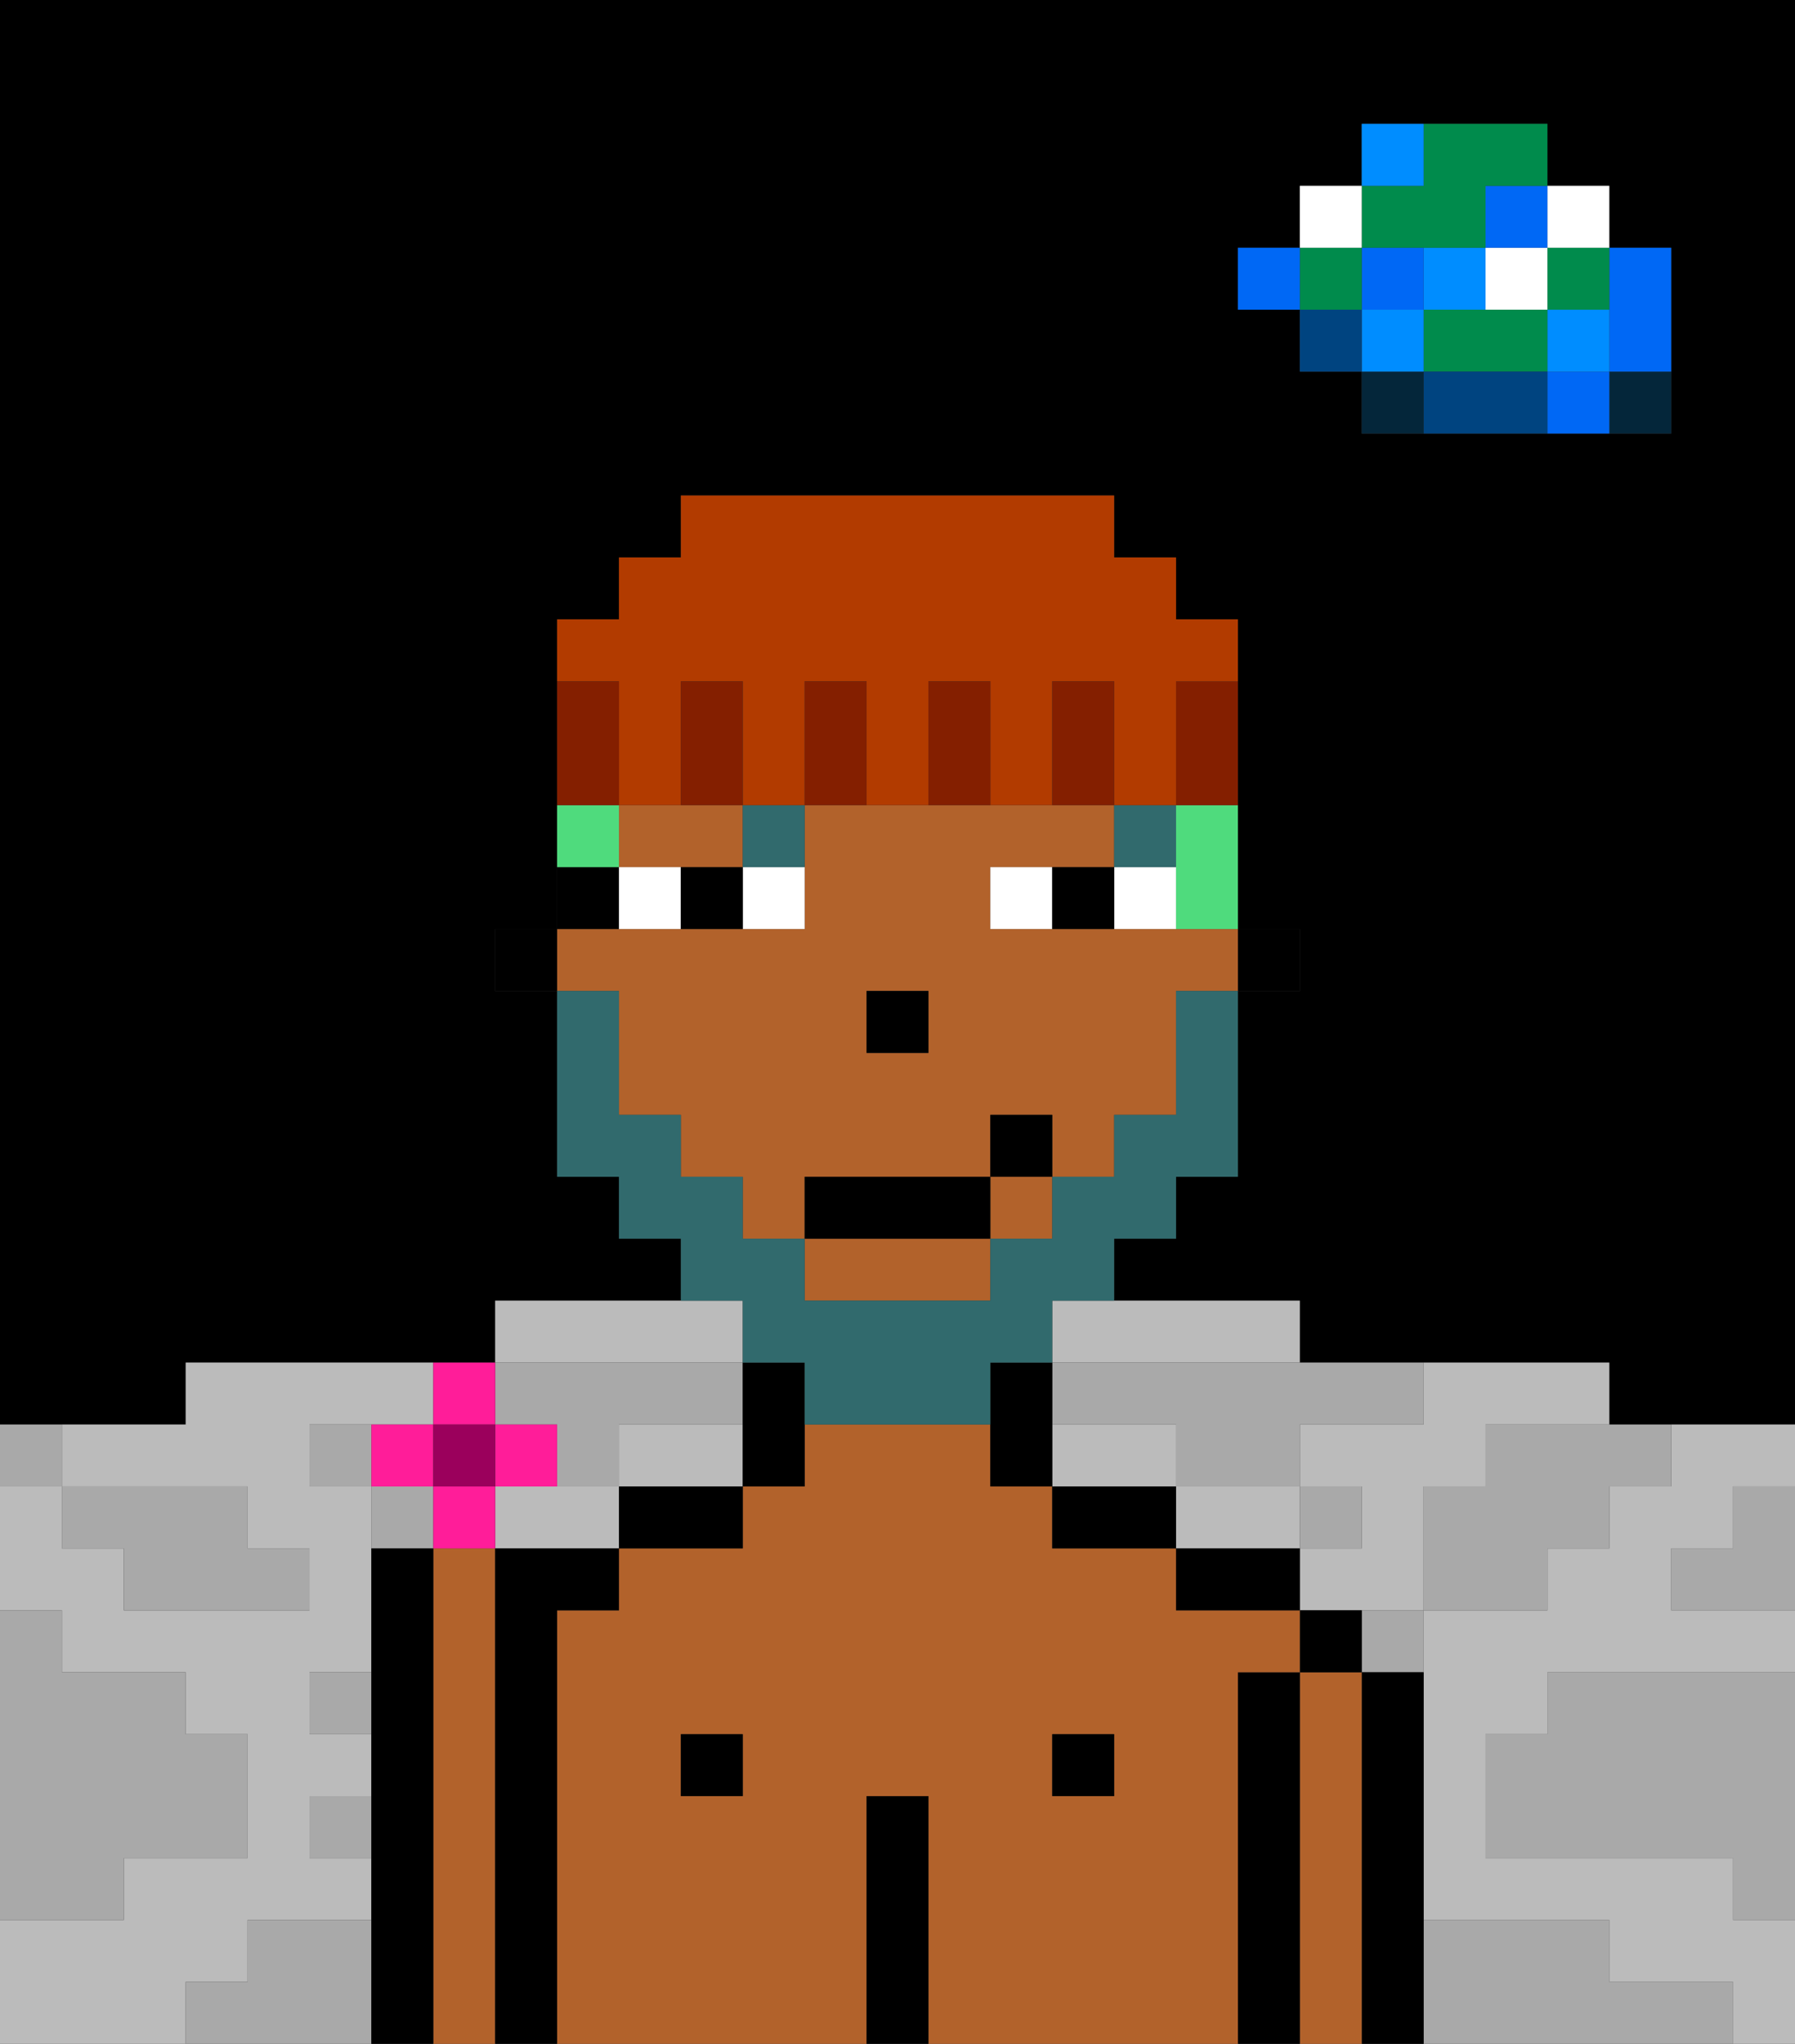 <svg xmlns="http://www.w3.org/2000/svg" viewBox="0 0 29 33"><rect x="0" y="0" width="29" height="33" fill="#333333" stroke="none"/><defs><style>polygon,rect,path{shape-rendering:crispedges;}polygon,rect,path{shape-rendering:crispedges;}.kb225-1{fill:#a9a9a9;}.kb225-2{fill:#bbbbbb;}.kb225-3{fill:#04263a;}.kb225-4{fill:#0068f5;}.kb225-5{fill:#008dff;}.kb225-6{fill:#008b4c;}.kb225-7{fill:#ffffff;}.kb225-8{fill:#004480;}.kb225-9{fill:#b2622b;}.kb225-10{fill:#000000;}.kb225-11{fill:#316a6d;}.kb225-12{fill:#316a6d;}.kb225-13{fill:#4fdb7d;}.kb225-14{fill:#841f00;}.kb225-15{fill:#b23b00;}.kb225-16{fill:#ff1d99;}.kb225-17{fill:#9b005c;}</style></defs><polygon class="kb225-1" points="28 25 27 25 27 26 28 26 29 26 29 25 29 24 28 24 28 25"/><path class="kb225-10" d="M27,0H0V23H3V22H8V21h3V20H10V19H9V16H8V15H9V10h1V9h1V8h7V9h1v1h1v5h1v1H20v3H19v1H18v1h3v1h5v1h3V0H27Zm0,5V7H22V6H21V5H20V4h1V3h1V2h3V3h1V4h1Z"/><polygon class="kb225-1" points="27 32 26 32 26 31 25 31 24 31 23 31 23 32 23 33 24 33 25 33 26 33 27 33 28 33 28 32 27 32"/><polygon class="kb225-1" points="27 27 26 27 25 27 25 28 24 28 24 29 24 30 25 30 26 30 27 30 28 30 28 31 29 31 29 30 29 29 29 28 29 27 28 27 27 27"/><polygon class="kb225-2" points="9 24 8 24 8 24.5 8 25 9 25 10 25 10 24 9 24"/><polygon class="kb225-2" points="4 32 4 31 5 31 6 31 6 30 5 30 5 29 6 29 6 28 5 28 5 27 6 27 6 26 6 25 6 24 5 24 5 23 6 23 7 23 7 22 6 22 5 22 4 22 3 22 3 23 2 23 1 23 1 24 2 24 3 24 4 24 4 25 5 25 5 26 4 26 3 26 2 26 2 25 1 25 1 24 0 24 0 25 0 26 1 26 1 27 2 27 3 27 3 28 4 28 4 29 4 30 3 30 2 30 2 31 1 31 0 31 0 32 0 33 1 33 2 33 3 33 3 32 4 32"/><polygon class="kb225-2" points="17 22 18 22 19 22 20 22 21 22 21 21 20 21 19 21 18 21 17 21 17 22"/><polygon class="kb225-2" points="22 23 21 23 21 24 22 24 22 25 21 25 21 26 22 26 23 26 23 25 23 24 24 24 24 23 25 23 26 23 26 22 25 22 24 22 23 22 23 23 22 23"/><polygon class="kb225-2" points="27 23 27 24 26 24 26 25 25 25 25 26 24 26 23 26 23 27 23 28 23 29 23 30 23 31 24 31 25 31 26 31 26 32 27 32 28 32 28 33 29 33 29 32 29 31 28 31 28 30 27 30 26 30 25 30 24 30 24 29 24 28 25 28 25 27 26 27 27 27 28 27 29 27 29 26 28 26 27 26 27 25 28 25 28 24 29 24 29 23 28 23 27 23"/><polygon class="kb225-2" points="11 23 10 23 10 24 11 24 12 24 12 23 11 23"/><polygon class="kb225-2" points="10 22 11 22 12 22 12 21 11 21 10 21 9 21 8 21 8 22 9 22 10 22"/><polygon class="kb225-2" points="21 25 21 24 20 24 19 24 19 25 20 25 21 25"/><polygon class="kb225-2" points="19 24 19 23 18 23 17 23 17 24 18 24 19 24"/><rect class="kb225-3" x="26" y="6" width="1" height="1"/><polygon class="kb225-4" points="26 5 26 6 27 6 27 5 27 4 26 4 26 5"/><rect class="kb225-4" x="25" y="6" width="1" height="1"/><rect class="kb225-5" x="25" y="5" width="1" height="1"/><rect class="kb225-6" x="25" y="4" width="1" height="1"/><rect class="kb225-7" x="25" y="3" width="1" height="1"/><polygon class="kb225-1" points="24 23 24 24 23 24 23 25 23 26 24 26 25 26 25 25 26 25 26 24 27 24 27 23 26 23 25 23 24 23"/><polygon class="kb225-6" points="24 5 23 5 23 6 24 6 25 6 25 5 24 5"/><rect class="kb225-7" x="24" y="4" width="1" height="1"/><rect class="kb225-4" x="24" y="3" width="1" height="1"/><polygon class="kb225-8" points="24 6 23 6 23 7 24 7 25 7 25 6 24 6"/><rect class="kb225-5" x="23" y="4" width="1" height="1"/><rect class="kb225-1" x="22" y="26" width="1" height="1"/><rect class="kb225-3" x="22" y="6" width="1" height="1"/><rect class="kb225-5" x="22" y="5" width="1" height="1"/><rect class="kb225-4" x="22" y="4" width="1" height="1"/><polygon class="kb225-6" points="23 4 24 4 24 3 25 3 25 2 24 2 23 2 23 3 22 3 22 4 23 4"/><rect class="kb225-5" x="22" y="2" width="1" height="1"/><rect class="kb225-1" x="21" y="24" width="1" height="1"/><rect class="kb225-8" x="21" y="5" width="1" height="1"/><rect class="kb225-6" x="21" y="4" width="1" height="1"/><rect class="kb225-7" x="21" y="3" width="1" height="1"/><rect class="kb225-4" x="20" y="4" width="1" height="1"/><polygon class="kb225-1" points="19 22 18 22 17 22 17 23 18 23 19 23 19 24 20 24 21 24 21 23 22 23 23 23 23 22 22 22 21 22 20 22 19 22"/><rect class="kb225-1" x="5" y="27" width="1" height="1"/><polygon class="kb225-1" points="7 24.25 7 24.125 7 24 6 24 6 25 7 25 7 24.5 7 24.25"/><rect class="kb225-1" x="5" y="23" width="1" height="1"/><polygon class="kb225-1" points="9 23 9 24 10 24 10 23 11 23 12 23 12 22 11 22 10 22 9 22 8 22 8 23 9 23"/><polygon class="kb225-1" points="6 31 5 31 4 31 4 32 3 32 3 33 4 33 5 33 6 33 6 32 6 31"/><rect class="kb225-1" x="5" y="29" width="1" height="1"/><polygon class="kb225-1" points="2 31 2 30 3 30 4 30 4 29 4 28 3 28 3 27 2 27 1 27 1 26 0 26 0 27 0 28 0 29 0 30 0 31 1 31 2 31"/><polygon class="kb225-1" points="2 25 2 26 3 26 4 26 5 26 5 25 4 25 4 24 3 24 2 24 1 24 1 25 2 25"/><rect class="kb225-1" y="23" width="1" height="1"/><polygon class="kb225-9" points="8 31 8 30 8 29 8 28 8 27 8 26 8 25 7 25 7 26 7 27 7 28 7 29 7 30 7 31 7 32 7 33 8 33 8 32 8 31"/><polygon class="kb225-10" points="7 31 7 30 7 29 7 28 7 27 7 26 7 25 6 25 6 26 6 27 6 28 6 29 6 30 6 31 6 32 6 33 7 33 7 32 7 31"/><polygon class="kb225-10" points="23 31 23 30 23 29 23 28 23 27 22 27 22 28 22 29 22 30 22 31 22 32 22 33 23 33 23 32 23 31"/><polygon class="kb225-9" points="22 31 22 30 22 29 22 28 22 27 21 27 21 28 21 29 21 30 21 31 21 32 21 33 22 33 22 32 22 31"/><rect class="kb225-10" x="21" y="26" width="1" height="1"/><polygon class="kb225-10" points="21 31 21 30 21 29 21 28 21 27 20 27 20 28 20 29 20 30 20 31 20 32 20 33 21 33 21 32 21 31"/><path class="kb225-9" d="M20,31V27h1V26H19V25H17V24H16V23H13v1H12v1H10v1H9v7h5V29h1v4h5V31Zm-8-3v1H11V28Zm6,1H17V28h1Z"/><polygon class="kb225-10" points="20 25 19 25 19 26 20 26 21 26 21 25 20 25"/><rect class="kb225-10" x="17" y="28" width="1" height="1"/><polygon class="kb225-10" points="18 24 17 24 17 25 18 25 19 25 19 24 18 24"/><polygon class="kb225-10" points="15 31 15 30 15 29 14 29 14 30 14 31 14 32 14 33 15 33 15 32 15 31"/><polygon class="kb225-10" points="12 22 12 23 12 24 13 24 13 23 13 22 12 22"/><rect class="kb225-10" x="11" y="28" width="1" height="1"/><polygon class="kb225-10" points="10 24 10 25 11 25 12 25 12 24 11 24 10 24"/><polygon class="kb225-10" points="9 31 9 30 9 29 9 28 9 27 9 26 10 26 10 25 9 25 8 25 8 26 8 27 8 28 8 29 8 30 8 31 8 32 8 33 9 33 9 32 9 31"/><rect class="kb225-10" x="20" y="15" width="1" height="1"/><rect class="kb225-9" x="16" y="19" width="1" height="1"/><polygon class="kb225-9" points="12 14 12 13 11 13 10 13 10 14 11 14 12 14"/><path class="kb225-9" d="M10,17v1h1v1h1v1h1V19h3V18h1v1h1V18h1V16h1V15H16V14h2V13H13v2H9v1h1Zm4-1h1v1H14Z"/><polygon class="kb225-9" points="13 21 14 21 15 21 16 21 16 20 13 20 13 21"/><polygon class="kb225-10" points="17 22 16 22 16 23 16 24 17 24 17 23 17 22"/><rect class="kb225-10" x="9" y="14" width="1" height="1"/><rect class="kb225-10" x="8" y="15" width="1" height="1"/><rect class="kb225-10" x="14" y="16" width="1" height="1"/><rect class="kb225-7" x="12" y="14" width="1" height="1"/><rect class="kb225-7" x="10" y="14" width="1" height="1"/><rect class="kb225-7" x="18" y="14" width="1" height="1"/><rect class="kb225-7" x="16" y="14" width="1" height="1"/><rect class="kb225-10" x="11" y="14" width="1" height="1"/><rect class="kb225-10" x="17" y="14" width="1" height="1"/><rect class="kb225-11" x="18" y="13" width="1" height="1"/><rect class="kb225-11" x="12" y="13" width="1" height="1"/><polygon class="kb225-12" points="12 22 13 22 13 23 14 23 15 23 16 23 16 22 17 22 17 21 18 21 18 20 19 20 19 19 20 19 20 18 20 17 20 16 19 16 19 17 19 18 18 18 18 19 17 19 17 20 16 20 16 21 15 21 14 21 13 21 13 20 12 20 12 19 11 19 11 18 10 18 10 17 10 16 9 16 9 17 9 18 9 19 10 19 10 20 11 20 11 21 12 21 12 22"/><rect class="kb225-10" x="13" y="19" width="3" height="1"/><rect class="kb225-10" x="16" y="18" width="1" height="1"/><polygon class="kb225-13" points="19 14 19 15 20 15 20 14 20 13 19 13 19 14"/><rect class="kb225-13" x="9" y="13" width="1" height="1"/><polygon class="kb225-14" points="19 12 19 13 20 13 20 12 20 11 19 11 19 12"/><polygon class="kb225-15" points="10 12 10 13 11 13 11 12 11 11 12 11 12 12 12 13 13 13 13 12 13 11 14 11 14 12 14 13 15 13 15 12 15 11 16 11 16 12 16 13 17 13 17 12 17 11 18 11 18 12 18 13 19 13 19 12 19 11 20 11 20 10 19 10 19 9 18 9 18 8 17 8 16 8 15 8 14 8 13 8 12 8 11 8 11 9 10 9 10 10 9 10 9 11 10 11 10 12"/><polygon class="kb225-14" points="18 11 17 11 17 12 17 13 18 13 18 12 18 11"/><polygon class="kb225-14" points="16 11 15 11 15 12 15 13 16 13 16 12 16 11"/><polygon class="kb225-14" points="14 11 13 11 13 12 13 13 14 13 14 12 14 11"/><polygon class="kb225-14" points="12 12 12 11 11 11 11 12 11 13 12 13 12 12"/><polygon class="kb225-14" points="10 12 10 11 9 11 9 12 9 13 10 13 10 12"/><rect class="kb225-16" x="7" y="22" width="1" height="1"/><rect class="kb225-16" x="6" y="23" width="1" height="1"/><rect class="kb225-16" x="8" y="23" width="1" height="1"/><polygon class="kb225-16" points="8 24 7 24 7 24.125 7 24.25 7 24.5 7 25 8 25 8 24.5 8 24"/><rect class="kb225-17" x="7" y="23" width="1" height="1"/></svg>